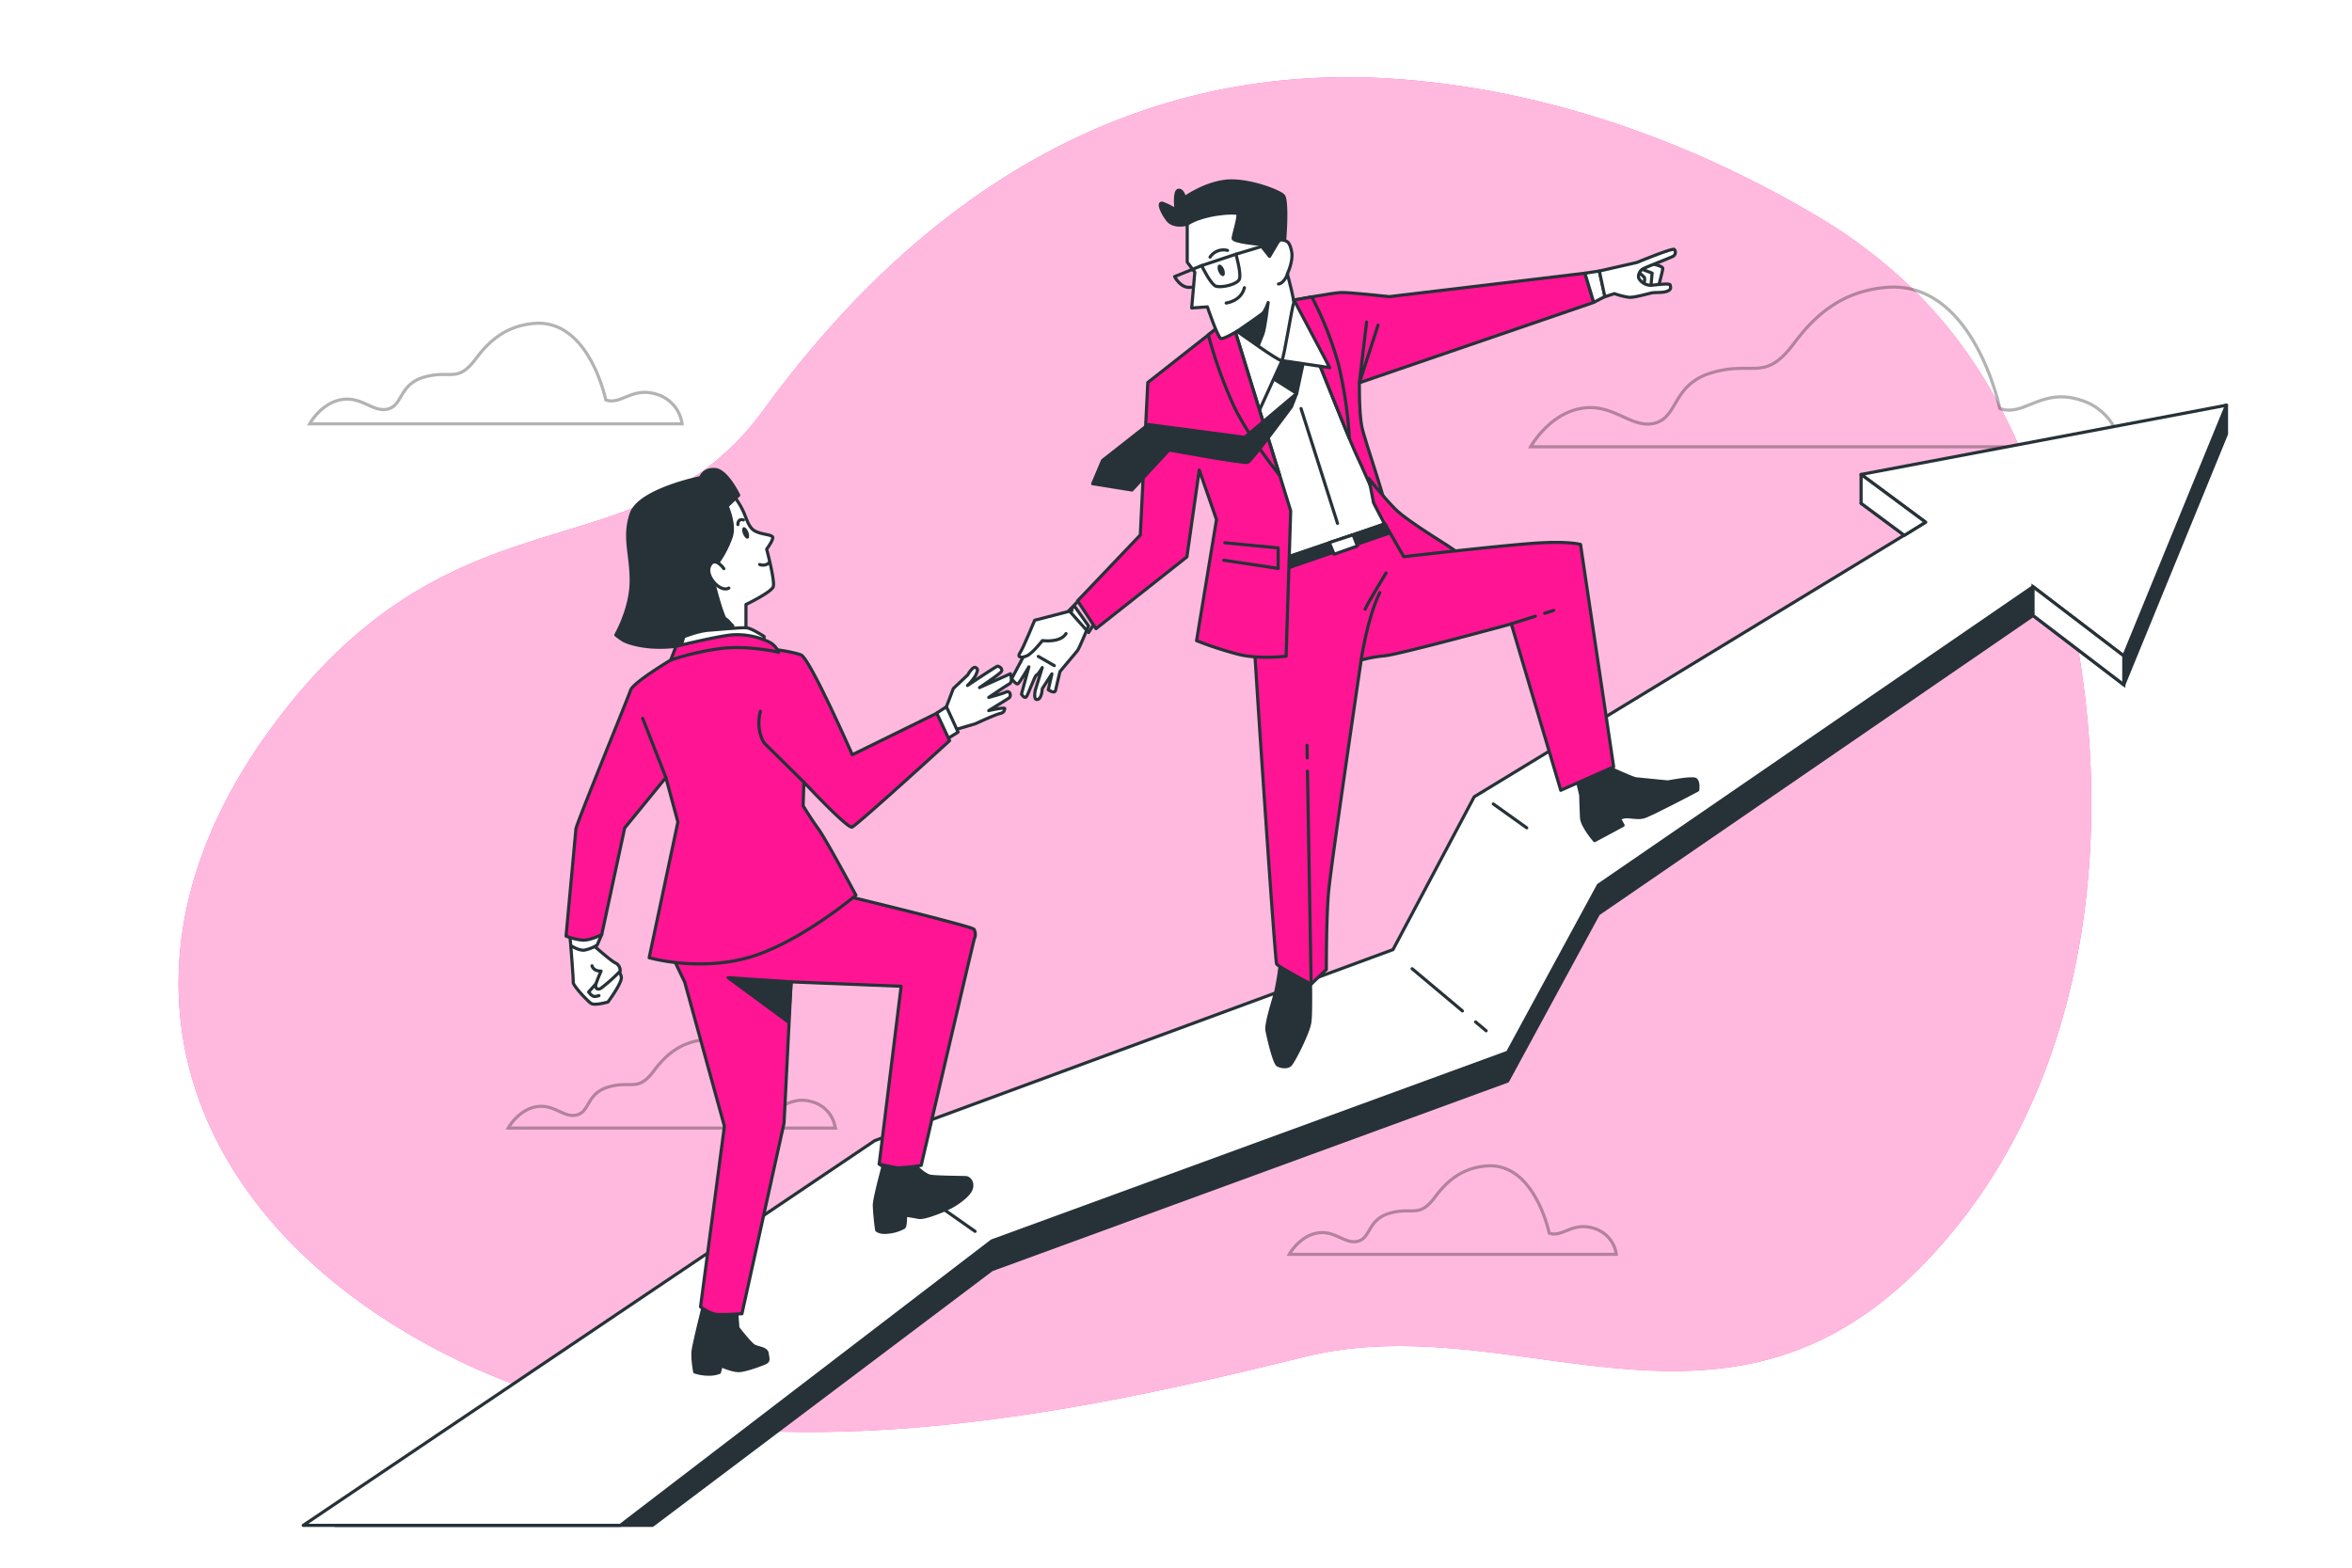 <svg class="animated" id="freepik_stories-finance-leaders" xmlns="http://www.w3.org/2000/svg" viewBox="0 0 750 500" version="1.1" xmlns:xlink="http://www.w3.org/1999/xlink" xmlns:svgjs="http://svgjs.com/svgjs"><style>svg#freepik_stories-finance-leaders:not(.animated) .animable {opacity: 0;}svg#freepik_stories-finance-leaders.animated #freepik--background-simple--inject-45 {animation: 1.5s Infinite  linear floating;animation-delay: -2.5s;}svg#freepik_stories-finance-leaders.animated #freepik--Arrow--inject-45 {animation: 1.5s Infinite  linear floating;animation-delay: 0s;}svg#freepik_stories-finance-leaders.animated #freepik--character-2--inject-45 {animation: 1.5s Infinite  linear floating;animation-delay: 0s;}svg#freepik_stories-finance-leaders.animated #freepik--character-1--inject-45 {animation: 1.5s Infinite  linear floating;animation-delay: 0s;}            @keyframes floating {                0% {                    opacity: 1;                    transform: translateY(0px);                }                50% {                    transform: translateY(-10px);                }                100% {                    opacity: 1;                    transform: translateY(0px);                }            }        </style><g id="freepik--background-simple--inject-45" class="animable animator-active" style="transform-origin: 361.911px 240.679px;"><path d="M609.38,91.64a163.45,163.45,0,0,0-31.33-23.51c-37-21.71-78.32-36.88-121-41.84-4.12-.47-8.26-.86-12.4-1.14-96.15-6.59-161,50.49-201,105.36S146,151.73,87,231.49,60,392.46,146.68,434.17s198.14,16.09,269.53-1.47,141.32,43.17,209.07-43.17c50.85-64.81,50.81-162.35,22.85-236.64C638.8,128.11,626.46,108.15,609.38,91.64Z" style="fill: rgb(255, 20, 147); transform-origin: 361.911px 240.679px;" id="elu8z1qb79rp" class="animable"></path><g id="elsdxdwqiqzfp"><path d="M609.38,91.64a163.45,163.45,0,0,0-31.33-23.51c-37-21.71-78.32-36.88-121-41.84-4.12-.47-8.26-.86-12.4-1.14-96.15-6.59-161,50.49-201,105.36S146,151.73,87,231.49,60,392.46,146.68,434.17s198.14,16.09,269.53-1.47,141.32,43.17,209.07-43.17c50.85-64.81,50.81-162.35,22.85-236.64C638.8,128.11,626.46,108.15,609.38,91.64Z" style="fill: rgb(255, 255, 255); opacity: 0.7; transform-origin: 361.911px 240.679px;" class="animable"></path></g></g><g id="freepik--Clouds--inject-45" class="animable" style="transform-origin: 387.505px 245.811px;"><g id="elg5p2d6w5o1"><path d="M637.69,130.27S629.23,88.88,601,91.7c-12.83,1.28-21.42,7.72-28.86,17.71-9.55,12.82-13,5.37-26.64,9.57-12.23,3.77-10.35,14.12-17.88,16s-13.17-6.59-23.52-4.71-16,12.23-16,12.23H676.27a18.24,18.24,0,0,0-13.17-15C650.86,123.69,645.22,133.1,637.69,130.27Z" style="fill: none; stroke: rgb(0, 0, 0); stroke-miterlimit: 10; opacity: 0.3; transform-origin: 582.185px 117.031px;" class="animable"></path></g><g id="el2j3eot1mimt"><path d="M193.16,127.53S187.81,101.4,170,103.18c-8.11.82-13.52,4.87-18.22,11.18-6,8.09-8.18,3.39-16.81,6-7.72,2.38-6.53,8.91-11.29,10.1s-8.31-4.16-14.84-3-10.1,7.72-10.1,7.72H217.5a11.5,11.5,0,0,0-8.31-9.5C201.47,123.37,197.91,129.31,193.16,127.53Z" style="fill: none; stroke: rgb(0, 0, 0); stroke-miterlimit: 10; opacity: 0.3; transform-origin: 158.12px 119.137px;" class="animable"></path></g><g id="elsi3peznj2i"><path d="M494,393.28s-4.7-22.95-20.35-21.38c-7.11.71-11.87,4.28-16,9.82-5.3,7.1-7.19,3-14.77,5.3-6.78,2.09-5.74,7.83-9.91,8.87s-7.3-3.65-13-2.61-8.86,6.78-8.86,6.78h104.3a10.1,10.1,0,0,0-7.3-8.34C501.28,389.63,498.15,394.85,494,393.28Z" style="fill: none; stroke: rgb(0, 0, 0); stroke-miterlimit: 10; opacity: 0.3; transform-origin: 463.26px 385.941px;" class="animable"></path></g><g id="elhnu1qxaidos"><path d="M244.93,353s-4.7-22.94-20.35-21.38c-7.11.71-11.87,4.28-16,9.82-5.29,7.1-7.18,3-14.76,5.3-6.78,2.09-5.74,7.83-9.91,8.87s-7.3-3.65-13-2.61-8.86,6.78-8.86,6.78h104.3a10.1,10.1,0,0,0-7.3-8.34C252.23,349.3,249.1,354.52,244.93,353Z" style="fill: none; stroke: rgb(0, 0, 0); stroke-miterlimit: 10; opacity: 0.3; transform-origin: 214.2px 345.662px;" class="animable"></path></g></g><g id="freepik--Arrow--inject-45" class="animable" style="transform-origin: 403.335px 307.87px;"><polygon points="593.46 160.51 614.02 175.74 470.09 263.32 444.2 312.06 278.94 372.98 106.88 486.5 208.05 486.5 316.26 404.96 480.75 344.8 509.69 291.49 648.29 196.3 677.23 218.39 709.98 138.42 709.98 129.24 593.46 160.51" style="fill: rgb(38, 50, 56); stroke: rgb(38, 50, 56); stroke-linecap: round; stroke-linejoin: round; transform-origin: 408.43px 307.87px;" id="elsjuu56xjrdf" class="animable"></polygon><polygon points="593.46 151.32 614.02 166.55 470.09 254.13 444.2 302.87 278.94 363.79 96.69 486.5 197.81 486.5 316.26 395.78 480.75 335.62 509.69 282.31 648.29 187.12 677.23 209.2 709.98 129.24 593.46 151.32" style="fill: rgb(255, 255, 255); stroke: rgb(38, 50, 56); stroke-linecap: round; stroke-linejoin: round; transform-origin: 403.335px 307.87px;" id="el4uppasv1h7g" class="animable"></polygon><line x1="470.53" y1="325.94" x2="473.9" y2="328.76" style="fill: none; stroke: rgb(38, 50, 56); stroke-linecap: round; stroke-linejoin: round; transform-origin: 472.215px 327.35px;" id="el5sotliwl2f2" class="animable"></line><line x1="450.29" y1="308.96" x2="466.34" y2="322.43" style="fill: none; stroke: rgb(38, 50, 56); stroke-linecap: round; stroke-linejoin: round; transform-origin: 458.315px 315.695px;" id="el2gx676hkwsu" class="animable"></line><line x1="476.18" y1="256.42" x2="486.84" y2="264.03" style="fill: none; stroke: rgb(38, 50, 56); stroke-linecap: round; stroke-linejoin: round; transform-origin: 481.51px 260.225px;" id="elooygxkl4eic" class="animable"></line><line x1="310.93" y1="392.73" x2="280.34" y2="371.24" style="fill: none; stroke: rgb(38, 50, 56); stroke-linecap: round; stroke-linejoin: round; transform-origin: 295.635px 381.985px;" id="elo2z4hzi9y2m" class="animable"></line><polygon points="593.46 160.51 593.46 151.32 614.02 166.55 607.25 170.75 593.46 160.51" style="fill: rgb(255, 255, 255); stroke: rgb(38, 50, 56); stroke-linecap: round; stroke-linejoin: round; transform-origin: 603.74px 161.035px;" id="eltae0ea67ojr" class="animable"></polygon><polygon points="677.23 218.39 677.23 209.2 648.29 187.12 648.29 196.3 677.23 218.39" style="fill: rgb(255, 255, 255); stroke: rgb(38, 50, 56); stroke-miterlimit: 10; transform-origin: 662.76px 202.755px;" id="ele3dnob4nk7w" class="animable"></polygon></g><g id="freepik--character-2--inject-45" class="animable" style="transform-origin: 432.009px 198.96px;"><path d="M328.58,205.22l-6,11.28s1.45,1.91,2,1.6,3.5-5.42,3.5-5.42l-2.36,8.73s.95,1.51,1.54.85,2.74-6.91,3.28-7,1.81-2.35,1.81-2.35L330.17,220s-.82,3.33.63,3.1,1.55-3.45,1.55-3.45l3.08-4.73L334.28,220s2,1.42,2.31.2,1.4-6,1.4-6,5-6,5.58-6.67,3.53-7.91,3.53-7.91l-4.46-6.28Z" style="fill: rgb(255, 255, 255); stroke: rgb(38, 50, 56); stroke-linecap: round; stroke-linejoin: round; transform-origin: 334.84px 208.226px;" id="elvq0ll2jg5l" class="animable"></path><path d="M341.81,194.74l-11.88,3.09s-3.61,8.8-4.64,10.32.21,1.81,2.06,1.07,5.06-4.92,5.06-4.92,5.65.84,7.52-2.22" style="fill: rgb(255, 255, 255); stroke: rgb(38, 50, 56); stroke-linecap: round; stroke-linejoin: round; transform-origin: 333.364px 202.175px;" id="eldlb77vpc5np" class="animable"></path><line x1="331.09" y1="209.36" x2="336.19" y2="212.3" style="fill: none; stroke: rgb(38, 50, 56); stroke-linecap: round; stroke-linejoin: round; transform-origin: 333.64px 210.83px;" id="elr8ldetzbgu9" class="animable"></line><path d="M414.73,97.2l24.71,63.06,2.18,6.83s-23.79,9.94-28.73,10.73a47.14,47.14,0,0,0-6.82,1.45l-24.89-62.42,8.44-13.44L409.84,95Z" style="fill: rgb(255, 255, 255); stroke: rgb(38, 50, 56); stroke-linecap: round; stroke-linejoin: round; transform-origin: 411.4px 137.135px;" id="el1qmuout3z19" class="animable"></path><line x1="414.87" y1="130.3" x2="426.5" y2="166.91" style="fill: none; stroke: rgb(38, 50, 56); stroke-linecap: round; stroke-linejoin: round; transform-origin: 420.685px 148.605px;" id="eli9xnzcncqpe" class="animable"></line><path d="M408.37,306.49a95.36,95.36,0,0,1-1.55,9.78c-.76,2.77-3.18,10.35-2.82,12.33s2.29,10.46,3.47,11.09,2.94.78,3.9,0,5.84-10.3,6.3-13.62.15-14.15.22-15S408.37,306.49,408.37,306.49Z" style="fill: rgb(38, 50, 56); stroke: rgb(38, 50, 56); stroke-linecap: round; stroke-linejoin: round; transform-origin: 410.946px 323.355px;" id="el8jer35zfcsj" class="animable"></path><path d="M512.62,244.61s8,3.7,9.06,3.79,10.18,1,10.18,1,7.56-1.48,8.74-.85.77,3.43.77,3.43-15.21,8.08-17.37,8.6-4.75-.4-6.2,0l-1.45.41,1.22,2.23-9.09,4.89s-4-4.6-4.16-7.26-.26-7.28-.26-7.28l-1.3-5.43Z" style="fill: rgb(38, 50, 56); stroke: rgb(38, 50, 56); stroke-linecap: round; stroke-linejoin: round; transform-origin: 522.099px 256.36px;" id="elnfi5lgce43h" class="animable"></path><path d="M412.64,95.72s17,43.39,20.22,50.07,6.08,14.74,8.56,16.83-6.39-22.12-7.23-26.88-.71-13.66-.71-13.66L508.2,96.45l-2.8-9.31L443,94.61s-12.7-1.4-15.36-1.31S412.64,95.72,412.64,95.72Z" style="fill: rgb(255, 20, 147); stroke: rgb(38, 50, 56); stroke-linecap: round; stroke-linejoin: round; transform-origin: 460.42px 124.944px;" id="el55x4ihqgaxl" class="animable"></path><path d="M418.31,94.69c-3.07.54-5.67,1-5.67,1s11.9,30.29,17.67,44.15a137.65,137.65,0,0,0-3.51-23.67A109.6,109.6,0,0,0,418.31,94.69Z" style="fill: rgb(255, 20, 147); stroke: rgb(38, 50, 56); stroke-linecap: round; stroke-linejoin: round; transform-origin: 421.475px 117.265px;" id="elxkgawxfvz2" class="animable"></path><polyline points="435.77 102.74 433.48 122.08 439.44 103.68" style="fill: none; stroke: rgb(38, 50, 56); stroke-linecap: round; stroke-linejoin: round; transform-origin: 436.46px 112.41px;" id="elmr98exhurud" class="animable"></polyline><polygon points="505.4 87.14 509.99 86.44 511.8 94.57 508.2 96.44 505.4 87.14" style="fill: rgb(255, 255, 255); stroke: rgb(38, 50, 56); stroke-linecap: round; stroke-linejoin: round; transform-origin: 508.6px 91.44px;" id="elhcyld3i7486" class="animable"></polygon><path d="M526.45,84.1s3.85.64,3.77,1.57-1.45,6-1.45,6a11.61,11.61,0,0,1-5.62,0c-2.43-.83-3.22-2.62-2.61-4.29S526.45,84.1,526.45,84.1Z" style="fill: rgb(255, 255, 255); stroke: rgb(38, 50, 56); stroke-linecap: round; stroke-linejoin: round; transform-origin: 525.282px 88.058px;" id="elv0nc1he50xh" class="animable"></path><polyline points="523.64 85.89 526.82 87.1 526.48 90.98" style="fill: none; stroke: rgb(38, 50, 56); stroke-linecap: round; stroke-linejoin: round; transform-origin: 525.23px 88.435px;" id="elz2djxbj4tcm" class="animable"></polyline><path d="M522.47,86.73l1.89,1.72a3,3,0,0,1,0,1.41" style="fill: none; stroke: rgb(38, 50, 56); stroke-linecap: round; stroke-linejoin: round; transform-origin: 523.457px 88.295px;" id="elou2yf6r0sa8" class="animable"></path><path d="M510,86.44l12-2.73s11.51-4.79,11.92-4.13a1.45,1.45,0,0,1-.17,2c-.68.57-9.07,3.6-10.06,4.3s-1.61,2.36-.9,3.21A4.55,4.55,0,0,0,526.48,91c1.74-.17,6-.74,6.11-.1s.5,1.45-1,2-3.78.3-4.89.52-5.6,1.55-7.31,1.4a24.28,24.28,0,0,1-4.59-1.17l-3.05,1Z" style="fill: rgb(255, 255, 255); stroke: rgb(38, 50, 56); stroke-linecap: round; stroke-linejoin: round; transform-origin: 522.121px 87.175px;" id="el0juf2ddxi1h7" class="animable"></path><path d="M438,160.39s12.5,24.3,13.48,24.32,12.3-8.51,12.6-8.9-15.08-9.18-19.42-13.7-8.17-9.53-8.17-9.53Z" style="fill: rgb(255, 20, 147); stroke: rgb(38, 50, 56); stroke-linecap: round; stroke-linejoin: round; transform-origin: 450.287px 168.645px;" id="elhw5147ligxq" class="animable"></path><path d="M441.62,167.09l6,10.46s31.37-3.61,42-4.32,14.38.42,14.38.42l10.56,70.93-16.87,7.48L481.92,199s-35.12,9.57-40.25,10.15a43.66,43.66,0,0,0-7.62,1.37s-9.68,65.55-10.42,74.21-.68,24.5-.68,24.5l-4.86,4.66s-10.49-5.57-11-6.43-5.83-81.28-5.83-81.28l-2-31.42,6.8-15.45Z" style="fill: rgb(255, 20, 147); stroke: rgb(38, 50, 56); stroke-linecap: round; stroke-linejoin: round; transform-origin: 456.91px 240.49px;" id="el9y1jluuc7gg" class="animable"></path><polygon points="409.95 181.41 443.1 170.01 441.62 167.09 409.48 178.01 409.95 181.41" style="fill: rgb(38, 50, 56); stroke: rgb(38, 50, 56); stroke-linecap: round; stroke-linejoin: round; transform-origin: 426.29px 174.25px;" id="elook3y5an6mn" class="animable"></polygon><polygon points="423.88 173.06 425.43 176.77 432.86 174.14 431.46 170.58 423.88 173.06" style="fill: rgb(255, 255, 255); stroke: rgb(38, 50, 56); stroke-linecap: round; stroke-linejoin: round; transform-origin: 428.37px 173.675px;" id="elm3fv0bg187s" class="animable"></polygon><line x1="416.85" y1="241.73" x2="416.78" y2="237.7" style="fill: none; stroke: rgb(38, 50, 56); stroke-linecap: round; stroke-linejoin: round; transform-origin: 416.815px 239.715px;" id="el2z0z2pwynev" class="animable"></line><line x1="418.09" y1="313.85" x2="416.92" y2="245.97" style="fill: none; stroke: rgb(38, 50, 56); stroke-linecap: round; stroke-linejoin: round; transform-origin: 417.505px 279.91px;" id="elygjyg8yocdp" class="animable"></line><path d="M434.05,210.48S436,197,440,189" style="fill: none; stroke: rgb(38, 50, 56); stroke-linecap: round; stroke-linejoin: round; transform-origin: 437.025px 199.74px;" id="elvevmab5ad2g" class="animable"></path><path d="M442,182.73s-5.81,9.5-6.7,11.57" style="fill: none; stroke: rgb(38, 50, 56); stroke-linecap: round; stroke-linejoin: round; transform-origin: 438.65px 188.515px;" id="elgzrriadb6b9" class="animable"></path><line x1="492.56" y1="195.6" x2="495.45" y2="194.69" style="fill: none; stroke: rgb(38, 50, 56); stroke-linecap: round; stroke-linejoin: round; transform-origin: 494.005px 195.145px;" id="el1qvnqoh95kk" class="animable"></line><line x1="481.92" y1="198.96" x2="489.58" y2="196.54" style="fill: none; stroke: rgb(38, 50, 56); stroke-linecap: round; stroke-linejoin: round; transform-origin: 485.75px 197.75px;" id="elbjypb8cgnhd" class="animable"></line><polygon points="405 120.11 413.49 125.48 416.16 113.01 406.58 110.05 405 120.11" style="fill: rgb(38, 50, 56); stroke: rgb(38, 50, 56); stroke-linecap: round; stroke-linejoin: round; transform-origin: 410.58px 117.765px;" id="elf865ikugcbb" class="animable"></polygon><polygon points="408.82 115 401.58 130.9 391.97 105.22 412.64 95.72 424.02 117.26 408.82 115" style="fill: rgb(255, 255, 255); stroke: rgb(38, 50, 56); stroke-linecap: round; stroke-linejoin: round; transform-origin: 407.995px 113.31px;" id="eltw4es60skl8" class="animable"></polygon><polygon points="344.81 190.63 340.89 194.73 347.13 201.74 349.15 198.57 344.81 190.63" style="fill: none; stroke: rgb(38, 50, 56); stroke-linecap: round; stroke-linejoin: round; transform-origin: 345.02px 196.185px;" id="elee83h7dy6rg" class="animable"></polygon><path d="M389.62,103.41,366,122l-2.38,48.62-20,21,5.86,8.9,29-22.91,3.94-27.69,5.49,15.8-6.35,38.62a115.87,115.87,0,0,0,13.4,4.37c6.65,1.64,15.15.58,15.15.58l1.46-46.37-18.62-60.25Z" style="fill: rgb(255, 20, 147); stroke: rgb(38, 50, 56); stroke-linecap: round; stroke-linejoin: round; transform-origin: 377.595px 156.148px;" id="elfiup9heth8c" class="animable"></path><polyline points="390.56 173.11 407.58 174.75 407.58 181.3 390.23 178.68" style="fill: rgb(255, 20, 147); stroke: rgb(38, 50, 56); stroke-linecap: round; stroke-linejoin: round; transform-origin: 398.905px 177.205px;" id="el6nmub7ifgg6" class="animable"></polyline><path d="M392.91,102.62l-3.29.79-4.31,3.39a145.34,145.34,0,0,0,7.7,21.76c3.62,8,10.47,17.26,15,23Z" style="fill: rgb(255, 20, 147); stroke: rgb(38, 50, 56); stroke-linecap: round; stroke-linejoin: round; transform-origin: 396.66px 127.09px;" id="el2nz6cvvx8y4" class="animable"></path><path d="M413.49,125.48l-16.58,14-30.77-4.07-14.57,11.45-3.14,7.42,12.53,2,11.82-12.76s23.77,4.37,25.06,3.94,14-17.75,14-17.75Z" style="fill: rgb(38, 50, 56); stroke: rgb(38, 50, 56); stroke-linecap: round; stroke-linejoin: round; transform-origin: 380.96px 140.88px;" id="ellrllxw8spe" class="animable"></path><path d="M378.58,71.49s-4.27,1.23-6.24-1.32-3.27-5.85-1.53-5.3A22.1,22.1,0,0,1,375,67s-.67-6,.74-6.3,2,2.36,2,2.36,6.14-4.44,13-5.25,17,3.05,18.48,4.56.49,15.14.2,16.11-.87,3.3-1.93,4-3.52,1.68-4.81.58-1.16-2.68-3.51-3.08-8.11-.5-8.49-2.92,2.16-6.76-.22-6.77-8.32,2.07-9.91,2.13S378.58,71.49,378.58,71.49Z" style="fill: rgb(38, 50, 56); stroke: rgb(38, 50, 56); stroke-linecap: round; stroke-linejoin: round; transform-origin: 390.004px 70.627px;" id="elbd72awxuub8" class="animable"></path><path d="M378.58,71.49l0,12.12L381,86.8l-1,11.44,5-.37s3.33,9.82,4.3,10.1,5.17-2.34,5.17-2.34,13.65,9.91,14.29,9.37,3.29-17.59,3.74-18.15-2-9.5-2-9.5,1.94-4,1.4-7-1.5-3.31-1.5-3.31-2.09-1.17-2.78,0-2.79,4.73-2.79,4.73l-3.05-3.84s-8.67-.74-8.57-1.93,2-7.17,1.46-7.82S383.85,68,378.58,71.49Z" style="fill: rgb(255, 255, 255); stroke: rgb(38, 50, 56); stroke-linecap: round; stroke-linejoin: round; transform-origin: 395.568px 91.477px;" id="el3mbknrbrq32" class="animable"></path><path d="M390.33,85.86c.4,1,.32,2-.18,2.18s-1.23-.45-1.64-1.45-.32-2,.18-2.17S389.92,84.86,390.33,85.86Z" style="fill: rgb(38, 50, 56); transform-origin: 389.418px 86.231px;" id="elxpiskipwm7" class="animable"></path><path d="M383.18,84.71s2.9,6.13,4.66,6.61,6.75-.57,7.39-2.31-1.12-7.93-1.12-7.93Z" style="fill: none; stroke: rgb(38, 50, 56); stroke-linecap: round; stroke-linejoin: round; transform-origin: 389.275px 86.258px;" id="elff56labuvy" class="animable"></path><line x1="394.11" y1="81.08" x2="407.71" y2="76.97" style="fill: none; stroke: rgb(38, 50, 56); stroke-linecap: round; stroke-linejoin: round; transform-origin: 400.91px 79.025px;" id="el5db4ak6347x" class="animable"></line><path d="M383.18,84.71l-8.63,3.51s1.95,3.93,5.26,3.39" style="fill: none; stroke: rgb(38, 50, 56); stroke-linecap: round; stroke-linejoin: round; transform-origin: 378.865px 88.186px;" id="elrlrm4ocatkm" class="animable"></path><path d="M391,96.65s4.78-.57,5.81-4.89" style="fill: none; stroke: rgb(38, 50, 56); stroke-linecap: round; stroke-linejoin: round; transform-origin: 393.905px 94.205px;" id="elm2uz63ujps" class="animable"></path><path d="M394.53,105.63s7.21-4.95,8.09-5.69,1.77-3.45,1.77-3.45-1,8.25-1.68,10-1.45,3.63-1.45,3.63Z" style="fill: rgb(38, 50, 56); stroke: rgb(38, 50, 56); stroke-linecap: round; stroke-linejoin: round; transform-origin: 399.46px 103.305px;" id="eljg1vun8t6fp" class="animable"></path><path d="M410.59,87.35s-1.11,3.05-2.92,3.22" style="fill: none; stroke: rgb(38, 50, 56); stroke-linecap: round; stroke-linejoin: round; transform-origin: 409.13px 88.96px;" id="elzaj0jwjk3wp" class="animable"></path><path d="M385.86,82a5.13,5.13,0,0,1,5.57-2.13" style="fill: none; stroke: rgb(38, 50, 56); stroke-linecap: round; stroke-linejoin: round; transform-origin: 388.645px 80.852px;" id="el0rwbo59xaqp" class="animable"></path></g><g id="freepik--character-1--inject-45" class="animable" style="transform-origin: 251.495px 294.013px;"><path d="M301.79,225.41,304,219.6l4.6-4.35s1.6-2.91,2.57-2.32.4,1.22,0,2.37a15.58,15.58,0,0,1-2.66,3.33s9-6,9.5-6.13,2,.84,1.2,1.8-6.86,5-6.86,5l9.86-4.41s.79,2.61-.28,3.19-6.63,4.35-6.63,4.35,4.33-1.16,5.56-1.73,1.75,1.34.85,1.94-6.44,4-6.44,4,5.36-1.24,5.13-.58-.1,1.18-1.65,1.55-7.73,3.23-7.73,3.23l-8.51,2.49Z" style="fill: rgb(255, 255, 255); stroke: rgb(38, 50, 56); stroke-linecap: round; stroke-linejoin: round; transform-origin: 312.14px 222.909px;" id="eltlvwvepir9g" class="animable"></path><polygon points="298.68 227.45 301.8 225.41 305.51 233.5 301.07 236.26 298.68 227.45" style="fill: rgb(255, 255, 255); stroke: rgb(38, 50, 56); stroke-linecap: round; stroke-linejoin: round; transform-origin: 302.095px 230.835px;" id="el72hndhpkleb" class="animable"></polygon><path d="M182,301.59s.87,10.62.78,11.68,4.5,5.93,5.68,6.74,5.4-.43,5.4-.43,4.64-6.21,4.26-8a4.43,4.43,0,0,0-1.56-2.64l-5.73-5.37L189,301.3Z" style="fill: rgb(255, 255, 255); stroke: rgb(38, 50, 56); stroke-linecap: round; stroke-linejoin: round; transform-origin: 190.071px 310.792px;" id="elveyhsx8gly" class="animable"></path><path d="M190.08,313.72l-2.37,2.65s1.1,1.71,2.2,1.44l1.09-.26h0" style="fill: none; stroke: rgb(38, 50, 56); stroke-linecap: round; stroke-linejoin: round; transform-origin: 189.355px 315.779px;" id="elbqe76a9z4le" class="animable"></path><path d="M189,301.3s6,5.33,7.19,5.79a2.67,2.67,0,0,1,1.56,2.64,53,53,0,0,1-6,5.38c-1.14.8-2.16.17-1.67-1.39s1.59-4,1.59-4-2.34.15-2.89-1.68" style="fill: rgb(255, 255, 255); stroke: rgb(38, 50, 56); stroke-linecap: round; stroke-linejoin: round; transform-origin: 193.269px 308.379px;" id="el3oc4cvh707m" class="animable"></path><path d="M181.53,296.73l.48,4.86s2.54,1.65,4.34,1.45a12.48,12.48,0,0,0,4.07-1.62l1.46-3.35Z" style="fill: rgb(255, 255, 255); stroke: rgb(38, 50, 56); stroke-linecap: round; stroke-linejoin: round; transform-origin: 186.705px 299.893px;" id="els14a62tt1ug" class="animable"></path><path d="M282.2,369.79s-3.36,12.08-3.4,14.59a75.12,75.12,0,0,0,.76,7.95s1,1,3.53.66a12.68,12.68,0,0,0,5.15-1.53c.58-.49.51-3.9.51-3.9s2.48.39,4.24.72,7.53-2,9.77-3.11,6.43-3.93,7-6.21-1-3.31-1.69-3.37-9.49-.1-11.43-.45-5.25-3.67-5.38-4.22S282.2,369.79,282.2,369.79Z" style="fill: rgb(38, 50, 56); stroke: rgb(38, 50, 56); stroke-linecap: round; stroke-linejoin: round; transform-origin: 294.341px 381.425px;" id="el9zoiod1lats" class="animable"></path><path d="M234.87,417.91l.42,5.59s4,5.19,5.24,5.83,3.88.69,4.1,2.32.69,2.39-.61,3-6.49,2.49-8.47,2.5-5.6-1.56-5.6-1.56l-.54,2.11a9,9,0,0,1-3.64.58,14.06,14.06,0,0,1-4.24-.72s-.86-4.55-.47-7,2-9,2-9l1.4-5.8Z" style="fill: rgb(38, 50, 56); stroke: rgb(38, 50, 56); stroke-linecap: round; stroke-linejoin: round; transform-origin: 232.927px 427.025px;" id="el3j6kmjh1wid" class="animable"></path><path d="M213.8,303.78l4.55,9.5L231,359.21l-7.62,57.59s2.85,2.21,5.16,2.41,8.05-.21,8.05-.21l13.43-60.84,2.25-45,35.08,1.4-7,56.69s4.37,1.09,6,1.22a58.29,58.29,0,0,0,7.4-.79s16.46-70.71,16.95-72.28a3.3,3.3,0,0,0-.1-3c-.45-.94-40.71-10.64-40.71-10.64S222.67,304.54,213.8,303.78Z" style="fill: rgb(255, 20, 147); stroke: rgb(38, 50, 56); stroke-linecap: round; stroke-linejoin: round; transform-origin: 262.406px 352.512px;" id="el18z30b06jyi" class="animable"></path><polygon points="252.3 313.15 232.18 311.82 251.41 325.97 252.3 313.15" style="fill: rgb(38, 50, 56); stroke: rgb(38, 50, 56); stroke-linecap: round; stroke-linejoin: round; transform-origin: 242.24px 318.895px;" id="eltcvnmdgey2e" class="animable"></polygon><path d="M213.86,210.53s-12,7.16-12.79,9.61-17.29,42.6-17.43,44.27-3.14,34.15-3.14,34.15a20.58,20.58,0,0,0,5.14,1.28c2.5.21,6.24-1.77,6.24-1.77l7.32-34L212.33,248l3.83,14.18L207,305.45s15.36,4.46,31.49,0,34.45-19.93,34.45-19.93-9.41-17.6-12-21.18-4.83-7.34-4.83-7.34l.23-7.54s13.84,14.83,15.35,14.33,31.12-27.56,31.12-27.56l-4.08-8.75-26.95,13.23s-13.53-30.76-16.37-31.84-9.08-1.83-9.08-1.83S226.94,202.42,213.86,210.53Z" style="fill: rgb(255, 20, 147); stroke: rgb(38, 50, 56); stroke-linecap: round; stroke-linejoin: round; transform-origin: 241.655px 256.581px;" id="elbmfmy1id6xv" class="animable"></path><path d="M233.5,157.65a22.47,22.47,0,0,1,3.06,4.52c1.55,2.92,1.94,6.07,4.3,7.26s5.65,1,5.56,2.11-1.95,3.61-1.95,3.61,2.73,10.23,2.09,12-8.69,5.65-8.69,5.65l0,9.19-11.89.95a116,116,0,0,1-4.9-15.51c-1.4-6.68,5.16-10.54,5-18.42s1.21-12.2,2.88-12.55S233.5,157.65,233.5,157.65Z" style="fill: rgb(255, 255, 255); stroke: rgb(38, 50, 56); stroke-linecap: round; stroke-linejoin: round; transform-origin: 233.771px 179.674px;" id="elzg0uaqp976" class="animable"></path><path d="M238.61,169.65c.4,1,.35,2-.11,2.15s-1.16-.48-1.56-1.48-.35-2,.11-2.16S238.21,168.64,238.61,169.65Z" style="fill: rgb(38, 50, 56); transform-origin: 237.775px 169.979px;" id="el4f10zu290ag" class="animable"></path><path d="M235.3,167.31s-.16-2,1.77-1.49" style="fill: none; stroke: rgb(38, 50, 56); stroke-linecap: round; stroke-linejoin: round; transform-origin: 236.183px 166.523px;" id="el5ex9a39lr4u" class="animable"></path><path d="M245.42,179.33a2.88,2.88,0,0,1-3.17.71" style="fill: none; stroke: rgb(38, 50, 56); stroke-linecap: round; stroke-linejoin: round; transform-origin: 243.835px 179.787px;" id="elicurjb1peu" class="animable"></path><path d="M231.87,161.44s2.62,5.8,1.29,9.79a32,32,0,0,1-3.57,7.23s-2.63,3.88-2.19,6.38,3.08,11.9,3.86,12.46l.77.56,1.65,1.78s-8.66,5.33-18.1,6.49-15.65-1.18-16.89-1.94a21.34,21.34,0,0,1-2.32-1.68s4.81-8.28,4.9-17-2.57-14,0-21.64,22.14-11.55,22.14-11.55.9-2.88,4.65-2.56,7.5,8.19,7.5,8.19Z" style="fill: rgb(38, 50, 56); stroke: rgb(38, 50, 56); stroke-linecap: round; stroke-linejoin: round; transform-origin: 215.965px 178.091px;" id="elr3cts8wcm3" class="animable"></path><path d="M230.82,181.36s-2.92-4.19-4.52-.88,3.52,8.66,6.12,7.08" style="fill: rgb(255, 255, 255); stroke: rgb(38, 50, 56); stroke-linecap: round; stroke-linejoin: round; transform-origin: 229.208px 183.526px;" id="elyc70bmr292" class="animable"></path><path d="M226.86,200.94s9.52-.86,11.18-.72,5.64,2.79,5.64,2.79l-.27,3.13s-9.23-2.47-14.36-1.44S216.59,208,216.59,208l1.47-4.92S223.07,201,226.86,200.94Z" style="fill: rgb(255, 255, 255); stroke: rgb(38, 50, 56); stroke-linecap: round; stroke-linejoin: round; transform-origin: 230.135px 204.102px;" id="el2n0k47ceq0i" class="animable"></path><path d="M213.86,210.53l1.72-4.4s12.55-3.07,17.44-3.61a23.49,23.49,0,0,1,12.39,2.32,6.49,6.49,0,0,1,2.88,3.18s-9.88-2.31-18.58-1.17A86.51,86.51,0,0,0,213.86,210.53Z" style="fill: rgb(255, 20, 147); stroke: rgb(38, 50, 56); stroke-linecap: round; stroke-linejoin: round; transform-origin: 231.075px 206.481px;" id="el1uad2un09jyj" class="animable"></path><path d="M256.29,249.43,243.71,237s-2.82-3.81-1.23-10.18" style="fill: none; stroke: rgb(38, 50, 56); stroke-linecap: round; stroke-linejoin: round; transform-origin: 249.142px 238.125px;" id="elhrne2j7sygd" class="animable"></path><line x1="212.33" y1="247.97" x2="204.93" y2="229.08" style="fill: rgb(255, 255, 255); stroke: rgb(38, 50, 56); stroke-linecap: round; stroke-linejoin: round; transform-origin: 208.63px 238.525px;" id="el559399p33d" class="animable"></line></g><defs>     <filter id="active" height="200%">         <feMorphology in="SourceAlpha" result="DILATED" operator="dilate" radius="2"></feMorphology>                <feFlood flood-color="#32DFEC" flood-opacity="1" result="PINK"></feFlood>        <feComposite in="PINK" in2="DILATED" operator="in" result="OUTLINE"></feComposite>        <feMerge>            <feMergeNode in="OUTLINE"></feMergeNode>            <feMergeNode in="SourceGraphic"></feMergeNode>        </feMerge>    </filter>    <filter id="hover" height="200%">        <feMorphology in="SourceAlpha" result="DILATED" operator="dilate" radius="2"></feMorphology>                <feFlood flood-color="#ff0000" flood-opacity="0.5" result="PINK"></feFlood>        <feComposite in="PINK" in2="DILATED" operator="in" result="OUTLINE"></feComposite>        <feMerge>            <feMergeNode in="OUTLINE"></feMergeNode>            <feMergeNode in="SourceGraphic"></feMergeNode>        </feMerge>            <feColorMatrix type="matrix" values="0   0   0   0   0                0   1   0   0   0                0   0   0   0   0                0   0   0   1   0 "></feColorMatrix>    </filter></defs></svg>